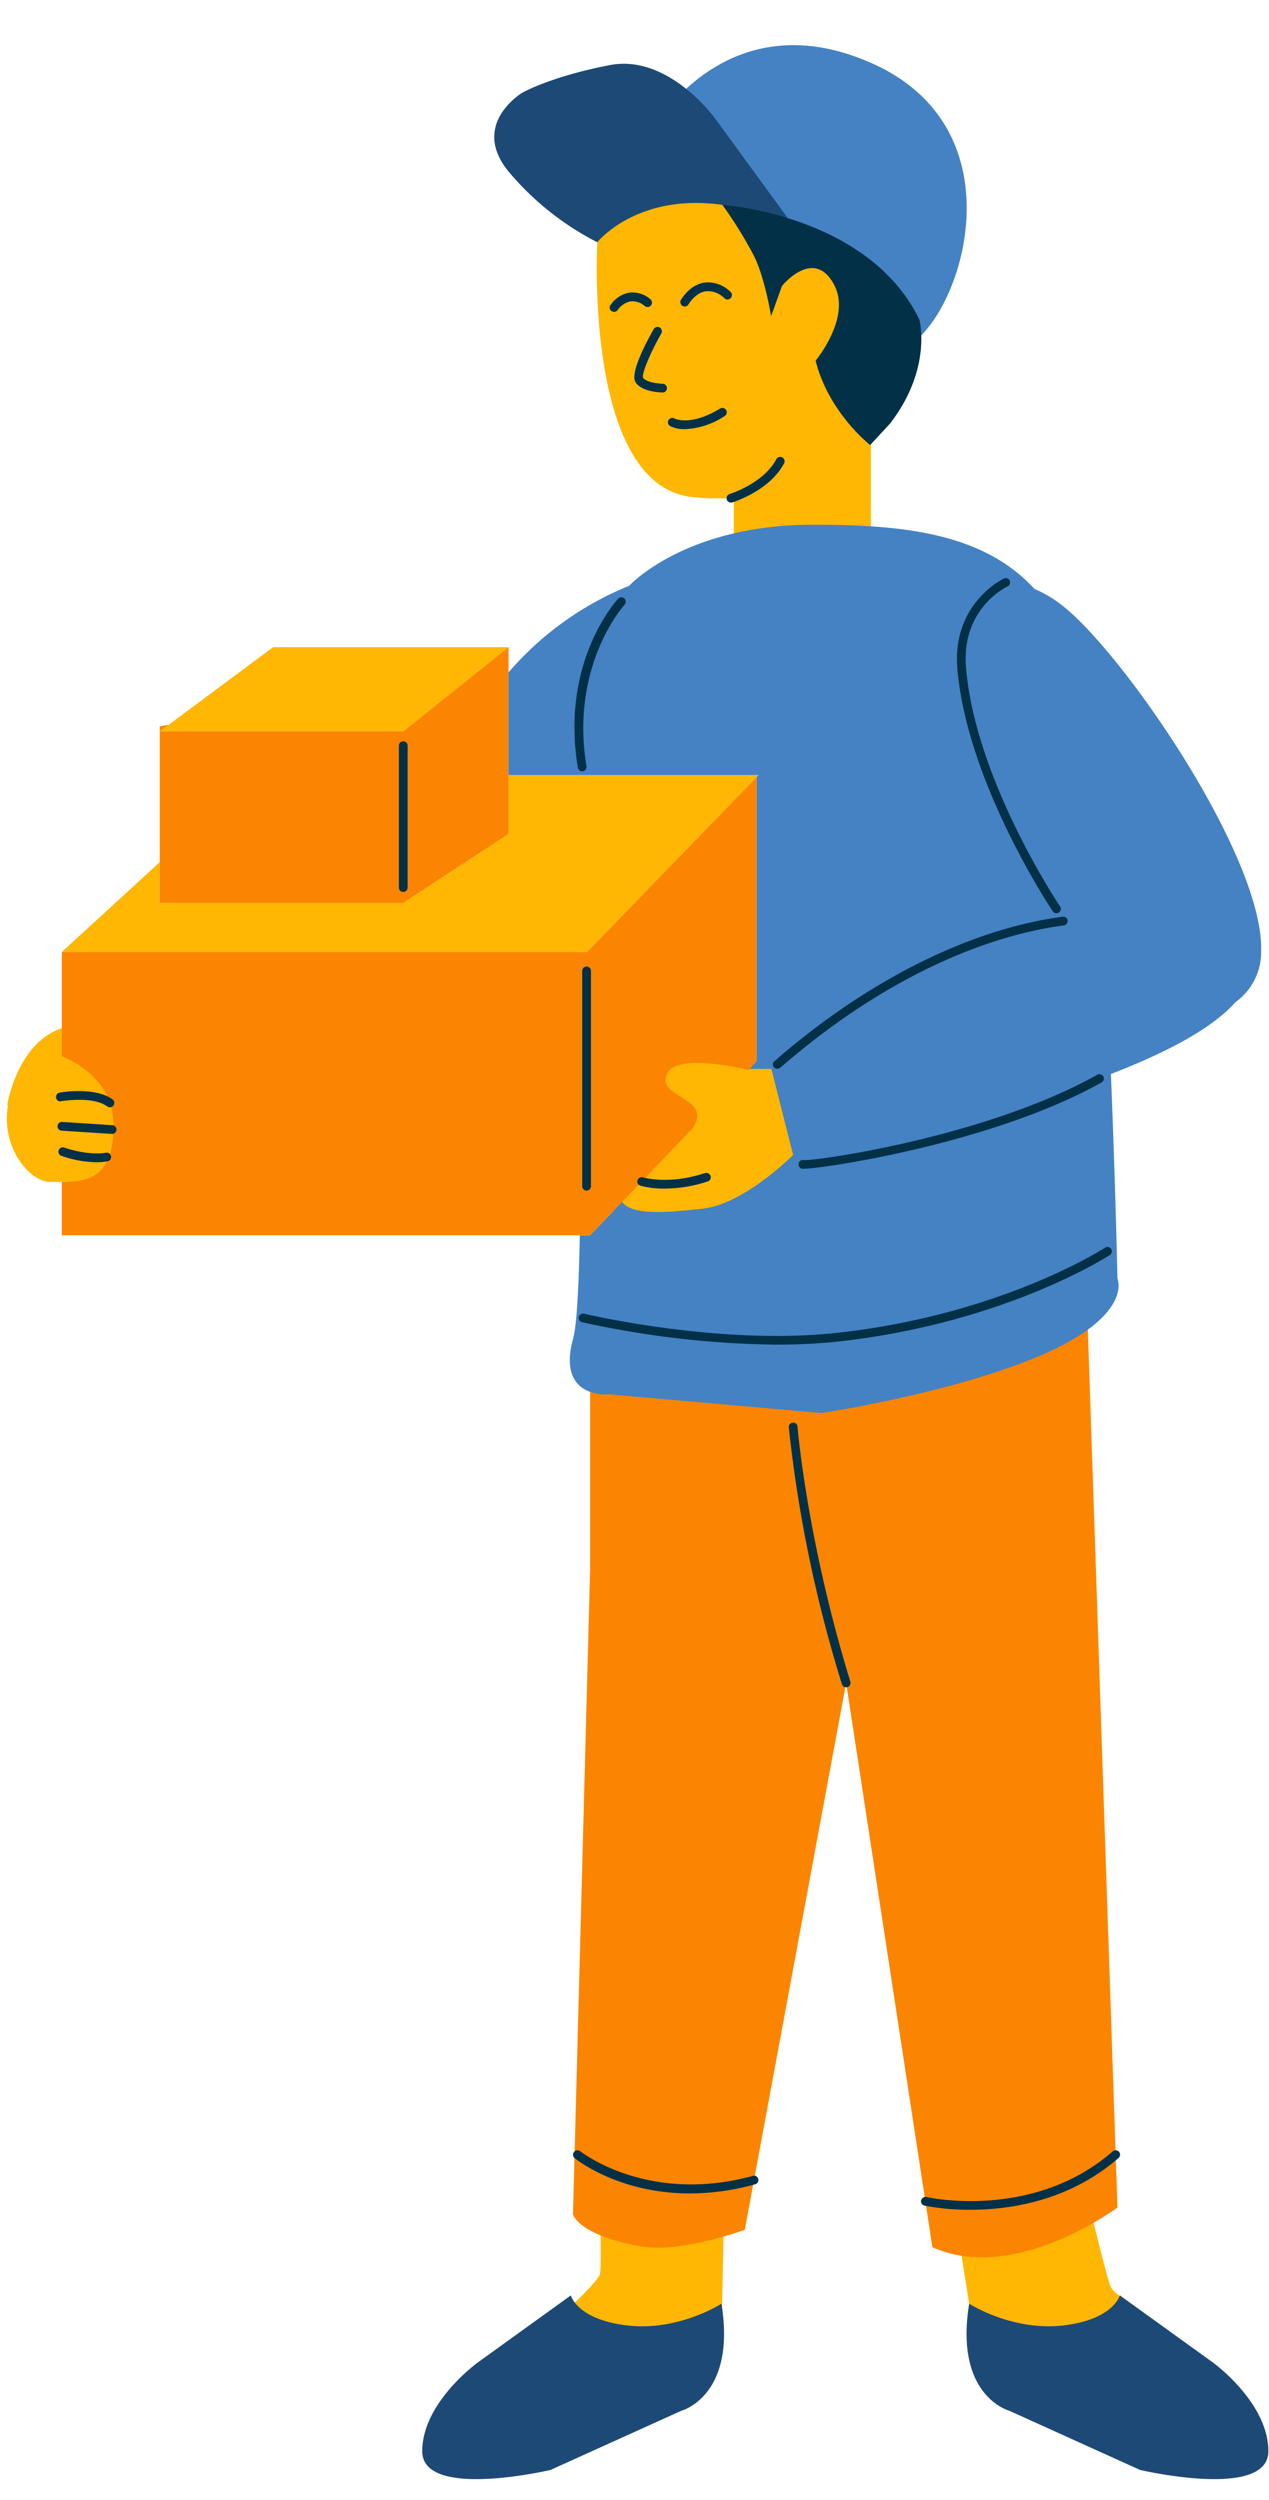 <svg xmlns="http://www.w3.org/2000/svg" xmlns:xlink="http://www.w3.org/1999/xlink" data-name="Layer 15" height="526" preserveAspectRatio="xMidYMid meet" version="1.0" viewBox="122.0 -9.5 266.7 525.9" width="267" zoomAndPan="magnify"><g id="change1_1"><path d="M291.509,213.411l5.576,14.866s-5.974,9.425-20.177,16.992a26.778,26.778,0,0,1-26.017,0l1.2-23.1,13.8-15.448,17.746,7.965Zm-43.426,255.4c-.341,1.7-7.72,8.287-7.72,8.287s4.087,6.13,5.79,7.265a34.363,34.363,0,0,0,4.768,2.384l15.211-.114,7.635-10.724.425-21.061-26.045,3.525S248.424,467.112,248.083,468.815Zm107.4,2.651c-.7-1.509-4.927-19-4.927-19l-27.55,5.228,2.739,17.41,2.288,6.12,7.039,3.017s15.182.6,15.484.6,8.59-10.254,8.59-10.254S356.191,472.973,355.487,471.466ZM303.5,52.767s-4.582-18.209-7.6-20.583-20.88-9.491-20.88-9.491l-24.232,3.078-3.261,15.7s-2.9,51.263,20.054,53.6a54.412,54.412,0,0,0,8.661.175v7.486s4.457,6.794,14.417,6.794a17.127,17.127,0,0,0,14.416-7.572V74.236h-.267C304.357,65.04,303.5,52.767,303.5,52.767Zm-166.357,158.9-2.259-4.871c-9.472,3.1-11.507,16.257-11.507,16.257l.189-.07c-1.586,8.779,4.532,16.136,8.817,16.136,6.143,0,16.491.892,16.491-11.921C148.875,218.8,141.6,213.588,137.144,211.662Zm144.314-58.128H228.842v12.4l-22.133,14.5H155.48v-8.581l-20.595,18.891H245.372Zm-52.616-26.9h-49.52l-23.842,17.72h51.229Z" fill="#ffb703"/></g><g id="change2_1"><path d="M356.945,454.852s-21.5,16.165-38.935,8.365L299.869,344.509,278.552,459.546s-13.643,5-21.945,3.489c-13.267-2.41-14.2-6.765-14.2-6.765l3.607-135.745V280.149s65.249,12.389,104.569-13.764Zm-128.1-288.914V126.631l-22.133,17.72H155.48v36.086h51.229ZM155.48,143.276v1.075l1.834-1.363Zm112,84.669c4.854-6.791-8.3-6.39-5.083-11.854,2.075-3.52,12.456-1.553,16.934-.52l1.712-1.788v-59.82l-35.025,36.119-.645.665H134.885v21.93c4.453,1.926,10.868,6.119,10.868,14.516,0,11.1-5.425,11.91-10.868,11.929v11.231H246.017Z" fill="#fb8500"/></g><g id="change3_1"><path d="M381.689,201.373c-.045.051-.062.094-.108.144-5.044,5.566-14.762,10.566-26.01,14.907.966,23.874,1.374,43.05,1.374,43.05s3.313,7.458-15.138,15.7-47.043,12.562-47.043,12.562l-44.734-3.925s-11.157,1.177-7.582-11.778c.751-2.722,1.183-10.762,1.4-21.682h2.166l6.74-7.038c1.93,2.946,9.977,2.22,17.016,1.427,8.731-.985,18.952-11.286,18.952-11.286l-3.707-14.664-.869-3.438h-4.611l1.5-1.571v-59.82l.416-.429H228.842V131.957a66.162,66.162,0,0,1,25.384-18.227s11.69-12.851,38.645-12.851c18.349,0,35.686,1.543,46.6,13.5a25.788,25.788,0,0,1,6.573,4.067c13.14,10.915,41.853,52.892,41.124,72.3A12.951,12.951,0,0,1,381.689,201.373ZM301.738,49.114c.146,1.458,2.04,22,12.821,12.967s20.688-44.728-9.033-58.162S260.507,15.9,260.507,15.9s23.819,21.36,24.3,21.528S301.593,47.658,301.738,49.114Z" fill="#4482c3"/></g><g id="change4_1"><path d="M272.428,15.589l17.134,23.492L273.841,33.6c-18.016-2.561-26.317,7.861-26.317,7.861a59.817,59.817,0,0,1-18.635-14.838c-8.213-9.979,2.826-16.6,2.826-16.6s6.006-3.444,18.458-5.829S272.428,15.589,272.428,15.589Zm-18.453,464.1c-10.709-1.2-12.02-6.336-12.02-6.336l-19.56,14.1S210.7,495.861,210.7,506.132s26.991,3.934,26.991,3.934l27.535-12.457s11.583-3.06,8.414-22.51C273.643,475.1,264.684,480.891,253.975,479.688ZM377,487.447l-19.559-14.1s-1.311,5.134-12.02,6.336-19.669-4.589-19.669-4.589c-3.169,19.45,8.414,22.51,8.414,22.51L361.7,510.066s26.989,6.338,26.989-3.934S377,487.447,377,487.447Z" fill="#1d4976"/></g><g id="change5_1"><path d="M280.554,44.468A89.019,89.019,0,0,0,273.841,33.6s30.734,2.031,41.42,24.11c0,0,2.827,10.157-6.094,21.814l-4.239,4.593s-8.742-6.8-11.48-17.751c0,0,7.472-8.959,3.973-15.808-4.239-8.3-11.039.087-11.039.087l-2.3,6.36S282.85,49.237,280.554,44.468Zm-29.5,11.638a.93.93,0,0,0,.774-.414,4.41,4.41,0,0,1,2.593-1.783,3.9,3.9,0,0,1,3.114.991.942.942,0,0,0,1.3-.18.929.929,0,0,0-.18-1.3,5.683,5.683,0,0,0-4.565-1.332,6.223,6.223,0,0,0-3.808,2.593.928.928,0,0,0,.27,1.278A1.049,1.049,0,0,0,251.053,56.106Zm14.863-1.134a.9.9,0,0,0,.8-.469c.018-.018,1.368-2.34,3.529-2.718a4.908,4.908,0,0,1,4.06,1.494.925.925,0,0,0,1.306-.108.915.915,0,0,0-.1-1.3,6.707,6.707,0,0,0-5.6-1.909c-3.025.54-4.726,3.511-4.8,3.637a.906.906,0,0,0,.351,1.243A.833.833,0,0,0,265.916,54.972ZM255.554,70.888c1.251,2.035,5.257,2.179,5.707,2.179h.018a.919.919,0,0,0,.018-1.837c-1.413-.036-3.646-.45-4.15-1.278-.3-.846,1.468-5.114,3.844-9.309a.928.928,0,0,0-.342-1.26.94.94,0,0,0-1.26.36C257.48,63.11,254.438,69.034,255.554,70.888Zm10.434,9.885a16.234,16.234,0,0,0,8.327-2.755.926.926,0,0,0,.306-1.278.946.946,0,0,0-1.26-.306c-6.257,3.835-9.6,2.124-9.606,2.088a.951.951,0,0,0-1.251.36.908.908,0,0,0,.342,1.243A6.546,6.546,0,0,0,265.988,80.773Zm20.445,5.942a.924.924,0,0,0-1.252.378c-2.674,5.095-9.741,7.31-9.813,7.328a.92.92,0,0,0,.271,1.8,1.389,1.389,0,0,0,.27-.036c.315-.09,7.868-2.448,10.911-8.228A.921.921,0,0,0,286.433,86.715Zm-1.513,126.9a.914.914,0,0,0,.459,1.71.446.446,0,0,0,.153-.018c.3-.036.333-.072,1.342-.936,18.95-16.3,39.836-26.666,58.795-29.205a.924.924,0,0,0,.784-1.044.9.9,0,0,0-.91-.792h-.126c-19.3,2.593-40.529,13.126-59.75,29.636C285.289,213.29,285.037,213.525,284.92,213.615Zm59.192-31a.889.889,0,0,0,.513-.162.914.914,0,0,0,.252-1.279c-.18-.252-17.852-26.611-19.787-50.27-1.009-12.315,8.345-16.853,8.741-17.051a.914.914,0,1,0-.774-1.656c-.108.036-10.92,5.221-9.8,18.851,1.981,24.145,19.914,50.9,20.094,51.171A.943.943,0,0,0,344.112,182.61Zm-99.775-29.871h.153a.932.932,0,0,0,.756-1.062c-3.5-21.246,7.9-33.85,8.021-33.976a.921.921,0,0,0-.045-1.3.892.892,0,0,0-1.305.036c-.5.54-12.154,13.36-8.49,35.524A.927.927,0,0,0,244.337,152.739Zm44.391,137.019h-.072a.919.919,0,0,0-.846.99,281.583,281.583,0,0,0,11.181,54.034.923.923,0,0,0,.882.648,1.389,1.389,0,0,0,.27-.036.925.925,0,0,0,.613-1.152c-9.165-29.835-11.092-53.4-11.11-53.638A.915.915,0,0,0,288.728,289.758Zm2.233-55.222a.88.88,0,0,0-1.08.685.928.928,0,0,0,.693,1.116,1.288,1.288,0,0,0,.306.018c4.033,0,39.818-5.312,62.73-18.167a.927.927,0,0,0,.351-1.261.947.947,0,0,0-1.252-.36c-22.785,12.8-57.778,17.969-61.541,17.969Zm65.007,208.5c-16.771,14.638-39,9.668-39.224,9.614a1,1,0,0,0-1.107.684.935.935,0,0,0,.693,1.117,48.412,48.412,0,0,0,9.669.882c8.39,0,20.778-1.855,31.176-10.893a.936.936,0,0,0,.09-1.314A.966.966,0,0,0,355.968,443.036Zm-112.045-.019a.954.954,0,0,0-1.3.145.925.925,0,0,0,.126,1.3c.468.378,9.363,7.436,24.253,7.436a51.184,51.184,0,0,0,13.729-1.927.912.912,0,0,0,.648-1.134.892.892,0,0,0-1.134-.63C258.138,454.253,244.067,443.126,243.923,443.017ZM355.347,254.5a.923.923,0,0,0,.27-1.278.936.936,0,0,0-1.278-.27c-.216.144-21.687,14.08-56.23,17.9-24.847,2.773-53.079-3.943-53.367-4.015a.968.968,0,0,0-1.117.684.938.938,0,0,0,.685,1.116,200.106,200.106,0,0,0,40.961,4.717,121.124,121.124,0,0,0,13.036-.666C333.291,268.818,355.131,254.648,355.347,254.5Zm-98.218-16.349a1.006,1.006,0,0,0-1.152.613.926.926,0,0,0,.612,1.152,18.85,18.85,0,0,0,5.123.612,29.014,29.014,0,0,0,9.047-1.512.924.924,0,0,0,.585-1.171.978.978,0,0,0-1.161-.594C262.594,239.794,257.192,238.191,257.129,238.155ZM144.453,223.247a.918.918,0,0,0,1.288-.2.911.911,0,0,0-.189-1.278c-3.673-2.7-10.821-1.495-11.136-1.423a.913.913,0,0,0-.748,1.063.87.87,0,0,0,1.072.738C134.83,222.149,141.4,221,144.453,223.247Zm-9.506,3.259h-.063a.92.92,0,0,0-.063,1.837l10.587.684h.063a.92.92,0,0,0,.063-1.837Zm9.218,6.482c-4.015.63-8.714-1.062-8.741-1.08a.907.907,0,0,0-1.189.54.919.919,0,0,0,.541,1.188,23.476,23.476,0,0,0,7.4,1.351,12.355,12.355,0,0,0,2.3-.2.908.908,0,0,0,.757-1.045.927.927,0,0,0-.91-.774A.472.472,0,0,0,144.165,232.988Zm100.19,7.04a.918.918,0,0,0,1.836,0v-45.3a.918.918,0,0,0-1.836,0Zm-38.567-92.672v29.852a.918.918,0,1,0,1.836,0V147.356a.918.918,0,0,0-1.836,0Z" fill="#023047"/></g></svg>